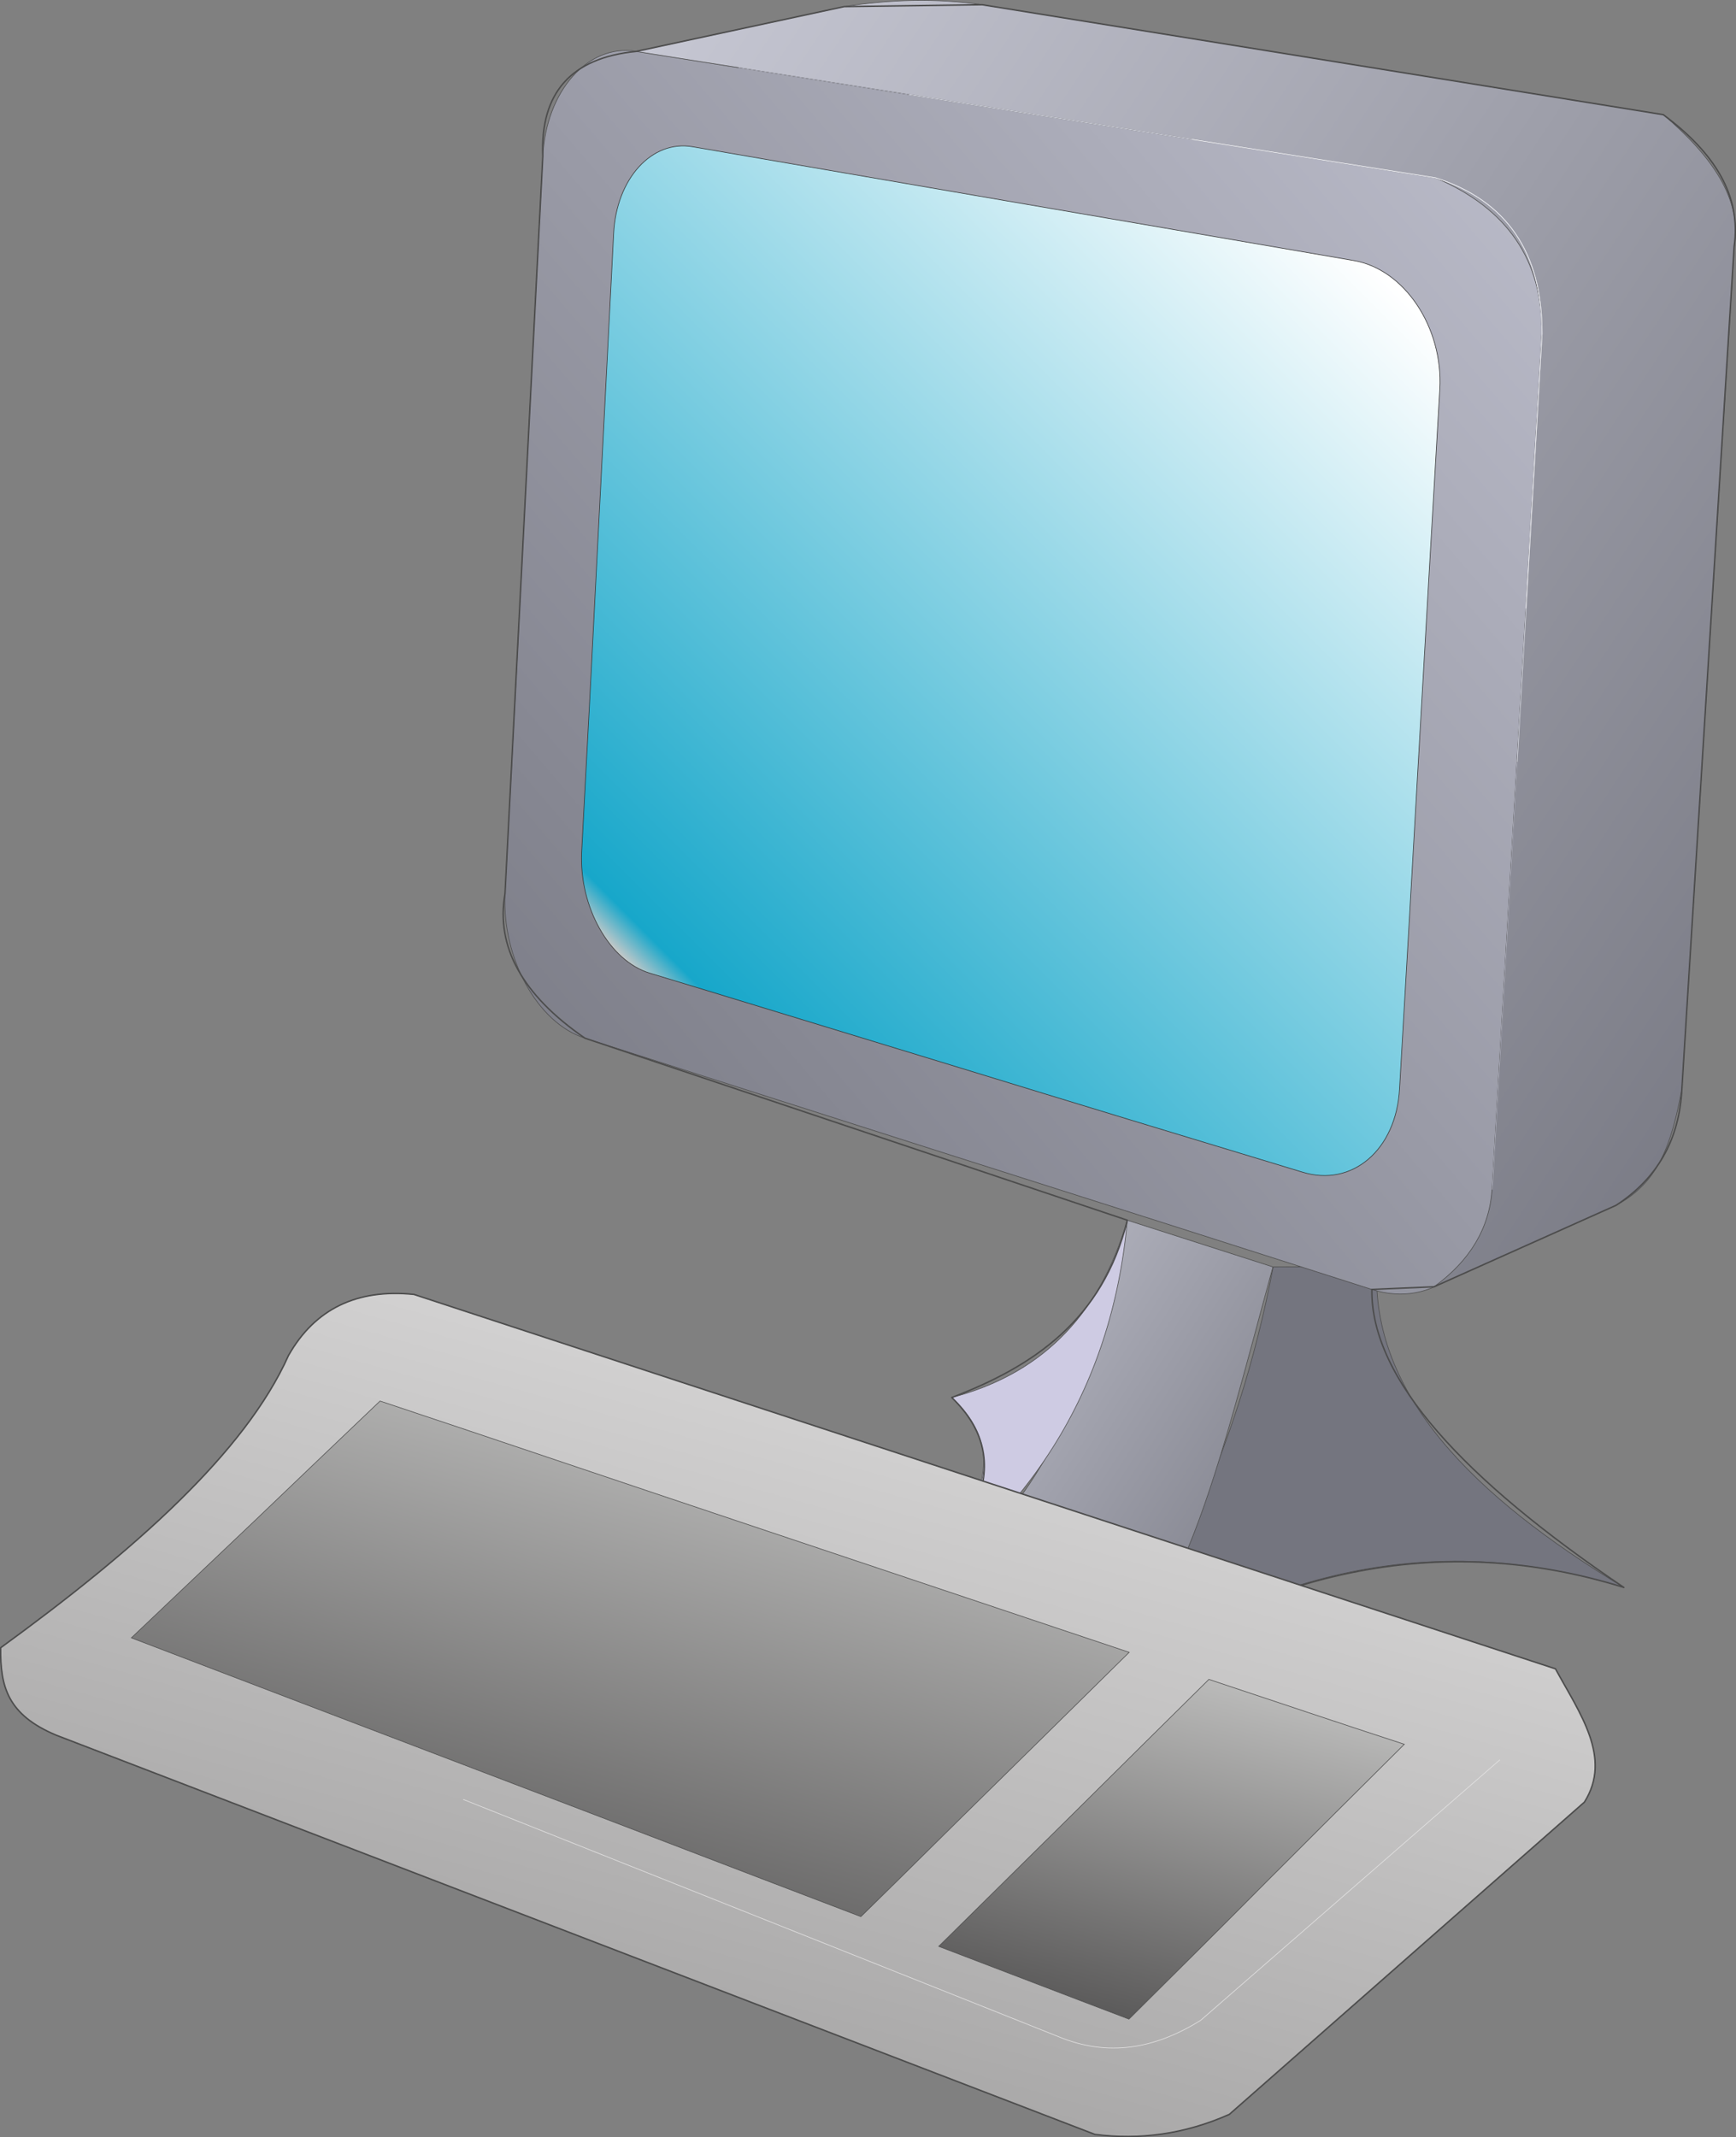 <?xml version="1.0" encoding="utf-8"?>
<!-- Generator: Adobe Illustrator 11.0, SVG Export Plug-In . SVG Version: 6.0.0 Build 78)  -->
<!DOCTYPE svg PUBLIC "-//W3C//DTD SVG 1.0//EN"    "http://www.w3.org/TR/2001/REC-SVG-20010904/DTD/svg10.dtd">
<svg  xmlns="http://www.w3.org/2000/svg" xmlns:xlink="http://www.w3.org/1999/xlink" xmlns:a="http://ns.adobe.com/AdobeSVGViewerExtensions/3.0/"
	 width="8.405" height="10.342" viewBox="0 0 8.405 10.342" overflow="visible" enable-background="new 0 0 8.405 10.342"
	 xml:space="preserve">
	<rect x="0" y="0" width="8.405" height="10.342" fill="#808080" stroke="none"/>
		<g id="Layer_1">
			<g>
				
					<path id="_123457904" fill="#74757F" stroke="#4C4C4C" stroke-width="0.003" stroke-linecap="round" stroke-linejoin="round" d="
					M5.226,8.225c0.776-0.563,1.625-0.854,2.636-0.543c-0.73-0.441-1.225-0.937-1.196-1.553L6.164,6.131
					C5.991,7.052,5.61,7.805,5.226,8.225z"/>
				
					<linearGradient id="_125067504_1_" gradientUnits="userSpaceOnUse" x1="-293.258" y1="423.14" x2="-293.175" y2="423.211" gradientTransform="matrix(72 0 0 -72 21116.519 30471.986)">
					<stop  offset="0" style="stop-color:#74757F"/>
					<stop  offset="1" style="stop-color:#BEBFCD"/>
					<a:midPointStop  offset="0" style="stop-color:#74757F"/>
					<a:midPointStop  offset="0.5" style="stop-color:#74757F"/>
					<a:midPointStop  offset="1" style="stop-color:#BEBFCD"/>
				</linearGradient>
				
					<path id="_125067504" fill="url(#_125067504_1_)" stroke="#4C4C4C" stroke-width="0.003" stroke-linecap="round" stroke-linejoin="round" d="
					M6.949,0.86C6.237,0.748,5.553,0.639,4.896,0.536c-0.629-0.1-1.235-0.195-1.817-0.288C2.845,0.212,2.644,0.441,2.628,0.757
					c-0.03,0.596-0.062,1.194-0.092,1.789C2.507,3.14,2.476,3.733,2.445,4.325C2.43,4.637,2.602,4.951,2.832,5.024
					c0.573,0.184,1.17,0.374,1.79,0.572c0.646,0.205,1.319,0.42,2.02,0.644c0.297,0.095,0.563-0.122,0.583-0.483
					c0.04-0.687,0.08-1.376,0.12-2.064c0.04-0.69,0.081-1.383,0.121-2.077C7.486,1.25,7.251,0.908,6.949,0.86z"/>
				<linearGradient id="_124935616_1_" gradientUnits="userSpaceOnUse" x1="6.735" y1="1.333" x2="3.224" y2="4.845">
					<stop  offset="0.006" style="stop-color:#FFFFFF"/>
					<stop  offset="0.966" style="stop-color:#17A7CA"/>
					<stop  offset="1" style="stop-color:#C9C9C8"/>
					<a:midPointStop  offset="0.006" style="stop-color:#FFFFFF"/>
					<a:midPointStop  offset="0.5" style="stop-color:#FFFFFF"/>
					<a:midPointStop  offset="0.966" style="stop-color:#17A7CA"/>
					<a:midPointStop  offset="0.5" style="stop-color:#17A7CA"/>
					<a:midPointStop  offset="1" style="stop-color:#C9C9C8"/>
				</linearGradient>
				
					<path id="_124935616" fill="url(#_124935616_1_)" stroke="#333333" stroke-width="0.003" stroke-linecap="round" stroke-linejoin="round" d="
					M6.555,1.261c-0.58-0.1-1.14-0.196-1.682-0.289C4.351,0.882,3.844,0.795,3.353,0.71C3.155,0.676,2.984,0.866,2.971,1.13
					C2.945,1.631,2.92,2.132,2.894,2.631C2.869,3.129,2.843,3.626,2.816,4.125C2.804,4.387,2.949,4.649,3.145,4.709
					C3.629,4.856,4.13,5.01,4.646,5.167C5.18,5.331,5.733,5.499,6.305,5.672C6.546,5.747,6.76,5.565,6.776,5.269
					C6.809,4.708,6.841,4.143,6.873,3.58c0.032-0.564,0.065-1.13,0.098-1.698C6.987,1.583,6.799,1.303,6.555,1.261z"/>
				
					<linearGradient id="_124520560_1_" gradientUnits="userSpaceOnUse" x1="-293.153" y1="423.157" x2="-293.245" y2="423.218" gradientTransform="matrix(72 0 0 -72 21116.519 30471.986)">
					<stop  offset="0" style="stop-color:#74757F"/>
					<stop  offset="1" style="stop-color:#C8C9D5"/>
					<a:midPointStop  offset="0" style="stop-color:#74757F"/>
					<a:midPointStop  offset="0.5" style="stop-color:#74757F"/>
					<a:midPointStop  offset="1" style="stop-color:#C8C9D5"/>
				</linearGradient>
				
					<path id="_124520560" fill="url(#_124520560_1_)" stroke="#4C4C4C" stroke-width="0.003" stroke-linecap="round" stroke-linejoin="round" d="
					M3.079,0.249l1.008-0.217C4.31-0.003,4.532-0.01,4.756,0.023l3.297,0.532c0.233,0.198,0.382,0.406,0.344,0.638L8.143,5.269
					C8.091,5.551,8.025,5.725,7.824,5.833L6.943,6.227c0.174-0.126,0.268-0.283,0.281-0.471l0.241-4.141
					C7.47,1.259,7.297,1.008,6.949,0.86L3.079,0.249z"/>
				
					<linearGradient id="_125037216_1_" gradientUnits="userSpaceOnUse" x1="-293.195" y1="423.113" x2="-293.229" y2="423.135" gradientTransform="matrix(72 0 0 -72 21116.519 30471.986)">
					<stop  offset="0" style="stop-color:#74757F"/>
					<stop  offset="1" style="stop-color:#C8C9D5"/>
					<a:midPointStop  offset="0" style="stop-color:#74757F"/>
					<a:midPointStop  offset="0.5" style="stop-color:#74757F"/>
					<a:midPointStop  offset="1" style="stop-color:#C8C9D5"/>
				</linearGradient>
				
					<path id="_125037216" fill="url(#_125037216_1_)" stroke="#4C4C4C" stroke-width="0.003" stroke-linecap="round" stroke-linejoin="round" d="
					M5.458,5.905C5.287,6.813,4.928,7.513,4.231,7.84l0.994,0.385c0.508-0.363,0.663-1.09,0.938-2.094L5.458,5.905z"/>
				
					<path id="_125102216" fill="#CECBE3" stroke="#4C4C4C" stroke-width="0.003" stroke-linecap="round" stroke-linejoin="round" d="
					M4.231,7.84c0.424-0.379,0.73-0.75,0.377-1.077c0.408-0.107,0.707-0.37,0.85-0.858C5.384,6.729,4.975,7.375,4.231,7.84z"/>
				<path id="_124811608" fill="none" stroke="#AFB0BE" stroke-width="0.003" stroke-linecap="round" stroke-linejoin="round" d="
					M3.578,0.328L6.949,0.86c0.346,0.11,0.518,0.362,0.517,0.755L7.225,5.756"/>
				<path id="_125393384" fill="none" stroke="#D1D3DB" stroke-width="0.003" stroke-linecap="round" stroke-linejoin="round" d="
					M4.401,0.458L6.949,0.86c0.346,0.11,0.518,0.362,0.517,0.755l-0.12,2.07"/>
				<path id="_125035560" fill="none" stroke="#F0F0F3" stroke-width="0.003" stroke-linecap="round" stroke-linejoin="round" d="
					M5.774,0.675L6.949,0.86c0.346,0.11,0.518,0.362,0.517,0.755L7.388,2.943"/>
				<path id="_125392888" fill="none" stroke="#4C4C4C" stroke-width="0.007" stroke-linecap="round" stroke-linejoin="round" d="
					M4.756,0.023l3.297,0.532C8.3,0.738,8.432,0.947,8.396,1.193L8.143,5.269C8.131,5.516,8.023,5.704,7.824,5.833L6.943,6.227
					L6.642,6.24l0,0c-0.006,0.435,0.449,0.921,1.22,1.442C6.976,7.407,6.097,7.588,5.226,8.225L4.231,7.84
					C4.747,7.435,4.925,7.07,4.608,6.763c0.396-0.151,0.731-0.376,0.85-0.858L2.832,5.024C2.528,4.815,2.4,4.581,2.445,4.325
					l0.183-3.568C2.615,0.449,2.765,0.28,3.079,0.249l1.008-0.217L4.756,0.023z"/>
			</g>
			<g>
				
					<linearGradient id="_124813416_1_" gradientUnits="userSpaceOnUse" x1="-293.242" y1="423.07" x2="-293.221" y2="423.145" gradientTransform="matrix(72 0 0 -72 21116.519 30471.986)">
					<stop  offset="0" style="stop-color:#9A9999"/>
					<stop  offset="1" style="stop-color:#E5E4E4"/>
					<a:midPointStop  offset="0" style="stop-color:#9A9999"/>
					<a:midPointStop  offset="0.5" style="stop-color:#9A9999"/>
					<a:midPointStop  offset="1" style="stop-color:#E5E4E4"/>
				</linearGradient>
				<path id="_124813416" fill="url(#_124813416_1_)" stroke="#4C4C4C" stroke-width="0.003" d="M0.272,8.397l5.029,1.932
					c0.217,0.028,0.435-0.001,0.651-0.097l1.719-1.511c0.136-0.215-0.023-0.43-0.14-0.645L2.004,6.264
					c-0.276-0.028-0.479,0.07-0.607,0.295c-0.21,0.47-0.745,0.943-1.394,1.415C0.001,8.161,0.036,8.298,0.272,8.397z"/>
				<g>
					
						<linearGradient id="_125036800_1_" gradientUnits="userSpaceOnUse" x1="-293.249" y1="423.088" x2="-293.237" y2="423.132" gradientTransform="matrix(72 0 0 -72 21116.519 30471.986)">
						<stop  offset="0" style="stop-color:#525151"/>
						<stop  offset="1" style="stop-color:#C9C9C8"/>
						<a:midPointStop  offset="0" style="stop-color:#525151"/>
						<a:midPointStop  offset="0.5" style="stop-color:#525151"/>
						<a:midPointStop  offset="1" style="stop-color:#C9C9C8"/>
					</linearGradient>
					<path id="_125036800" fill="url(#_125036800_1_)" stroke="#4C4C4C" stroke-width="0.003" d="M1.84,6.78
						C2.396,6.965,2.97,7.16,3.562,7.358C4.175,7.563,4.81,7.776,5.467,7.996C5.252,8.208,5.037,8.42,4.82,8.633
						C4.603,8.845,4.386,9.062,4.168,9.275C3.528,9.031,2.91,8.793,2.313,8.566c-0.577-0.22-1.136-0.433-1.677-0.64
						C0.839,7.734,1.04,7.542,1.242,7.351C1.441,7.16,1.641,6.97,1.84,6.78z"/>
					
						<linearGradient id="_124947520_1_" gradientUnits="userSpaceOnUse" x1="-293.21" y1="423.084" x2="-293.203" y2="423.112" gradientTransform="matrix(72 0 0 -72 21116.519 30471.986)">
						<stop  offset="0" style="stop-color:#525151"/>
						<stop  offset="1" style="stop-color:#C9C9C8"/>
						<a:midPointStop  offset="0" style="stop-color:#525151"/>
						<a:midPointStop  offset="0.5" style="stop-color:#525151"/>
						<a:midPointStop  offset="1" style="stop-color:#C9C9C8"/>
					</linearGradient>
					<path id="_124947520" fill="url(#_124947520_1_)" stroke="#4C4C4C" stroke-width="0.003" d="M5.853,8.127
						c0.312,0.104,0.624,0.209,0.946,0.314c-0.222,0.22-0.442,0.44-0.664,0.662C5.914,9.326,5.689,9.549,5.466,9.771
						C5.155,9.653,4.847,9.534,4.545,9.419c0.22-0.217,0.439-0.433,0.658-0.649C5.42,8.555,5.637,8.34,5.853,8.127z"/>
				</g>
				<path id="_125115464" fill="none" stroke="#E5E4E4" stroke-width="0.003" d="M2.243,8.708l2.882,1.148
					c0.241,0.1,0.468,0.058,0.688-0.079l1.449-1.261"/>
				<path id="_122958264" fill="none" stroke="#4C4C4C" stroke-width="0.007" d="M0.272,8.397l5.029,1.932
					c0.217,0.028,0.435-0.001,0.651-0.097l1.719-1.511c0.136-0.215-0.023-0.43-0.14-0.645L2.004,6.264
					c-0.276-0.028-0.479,0.07-0.607,0.295c-0.21,0.47-0.745,0.943-1.394,1.415C0.001,8.161,0.036,8.298,0.272,8.397z"/>
			</g>
		</g>
	</svg>
